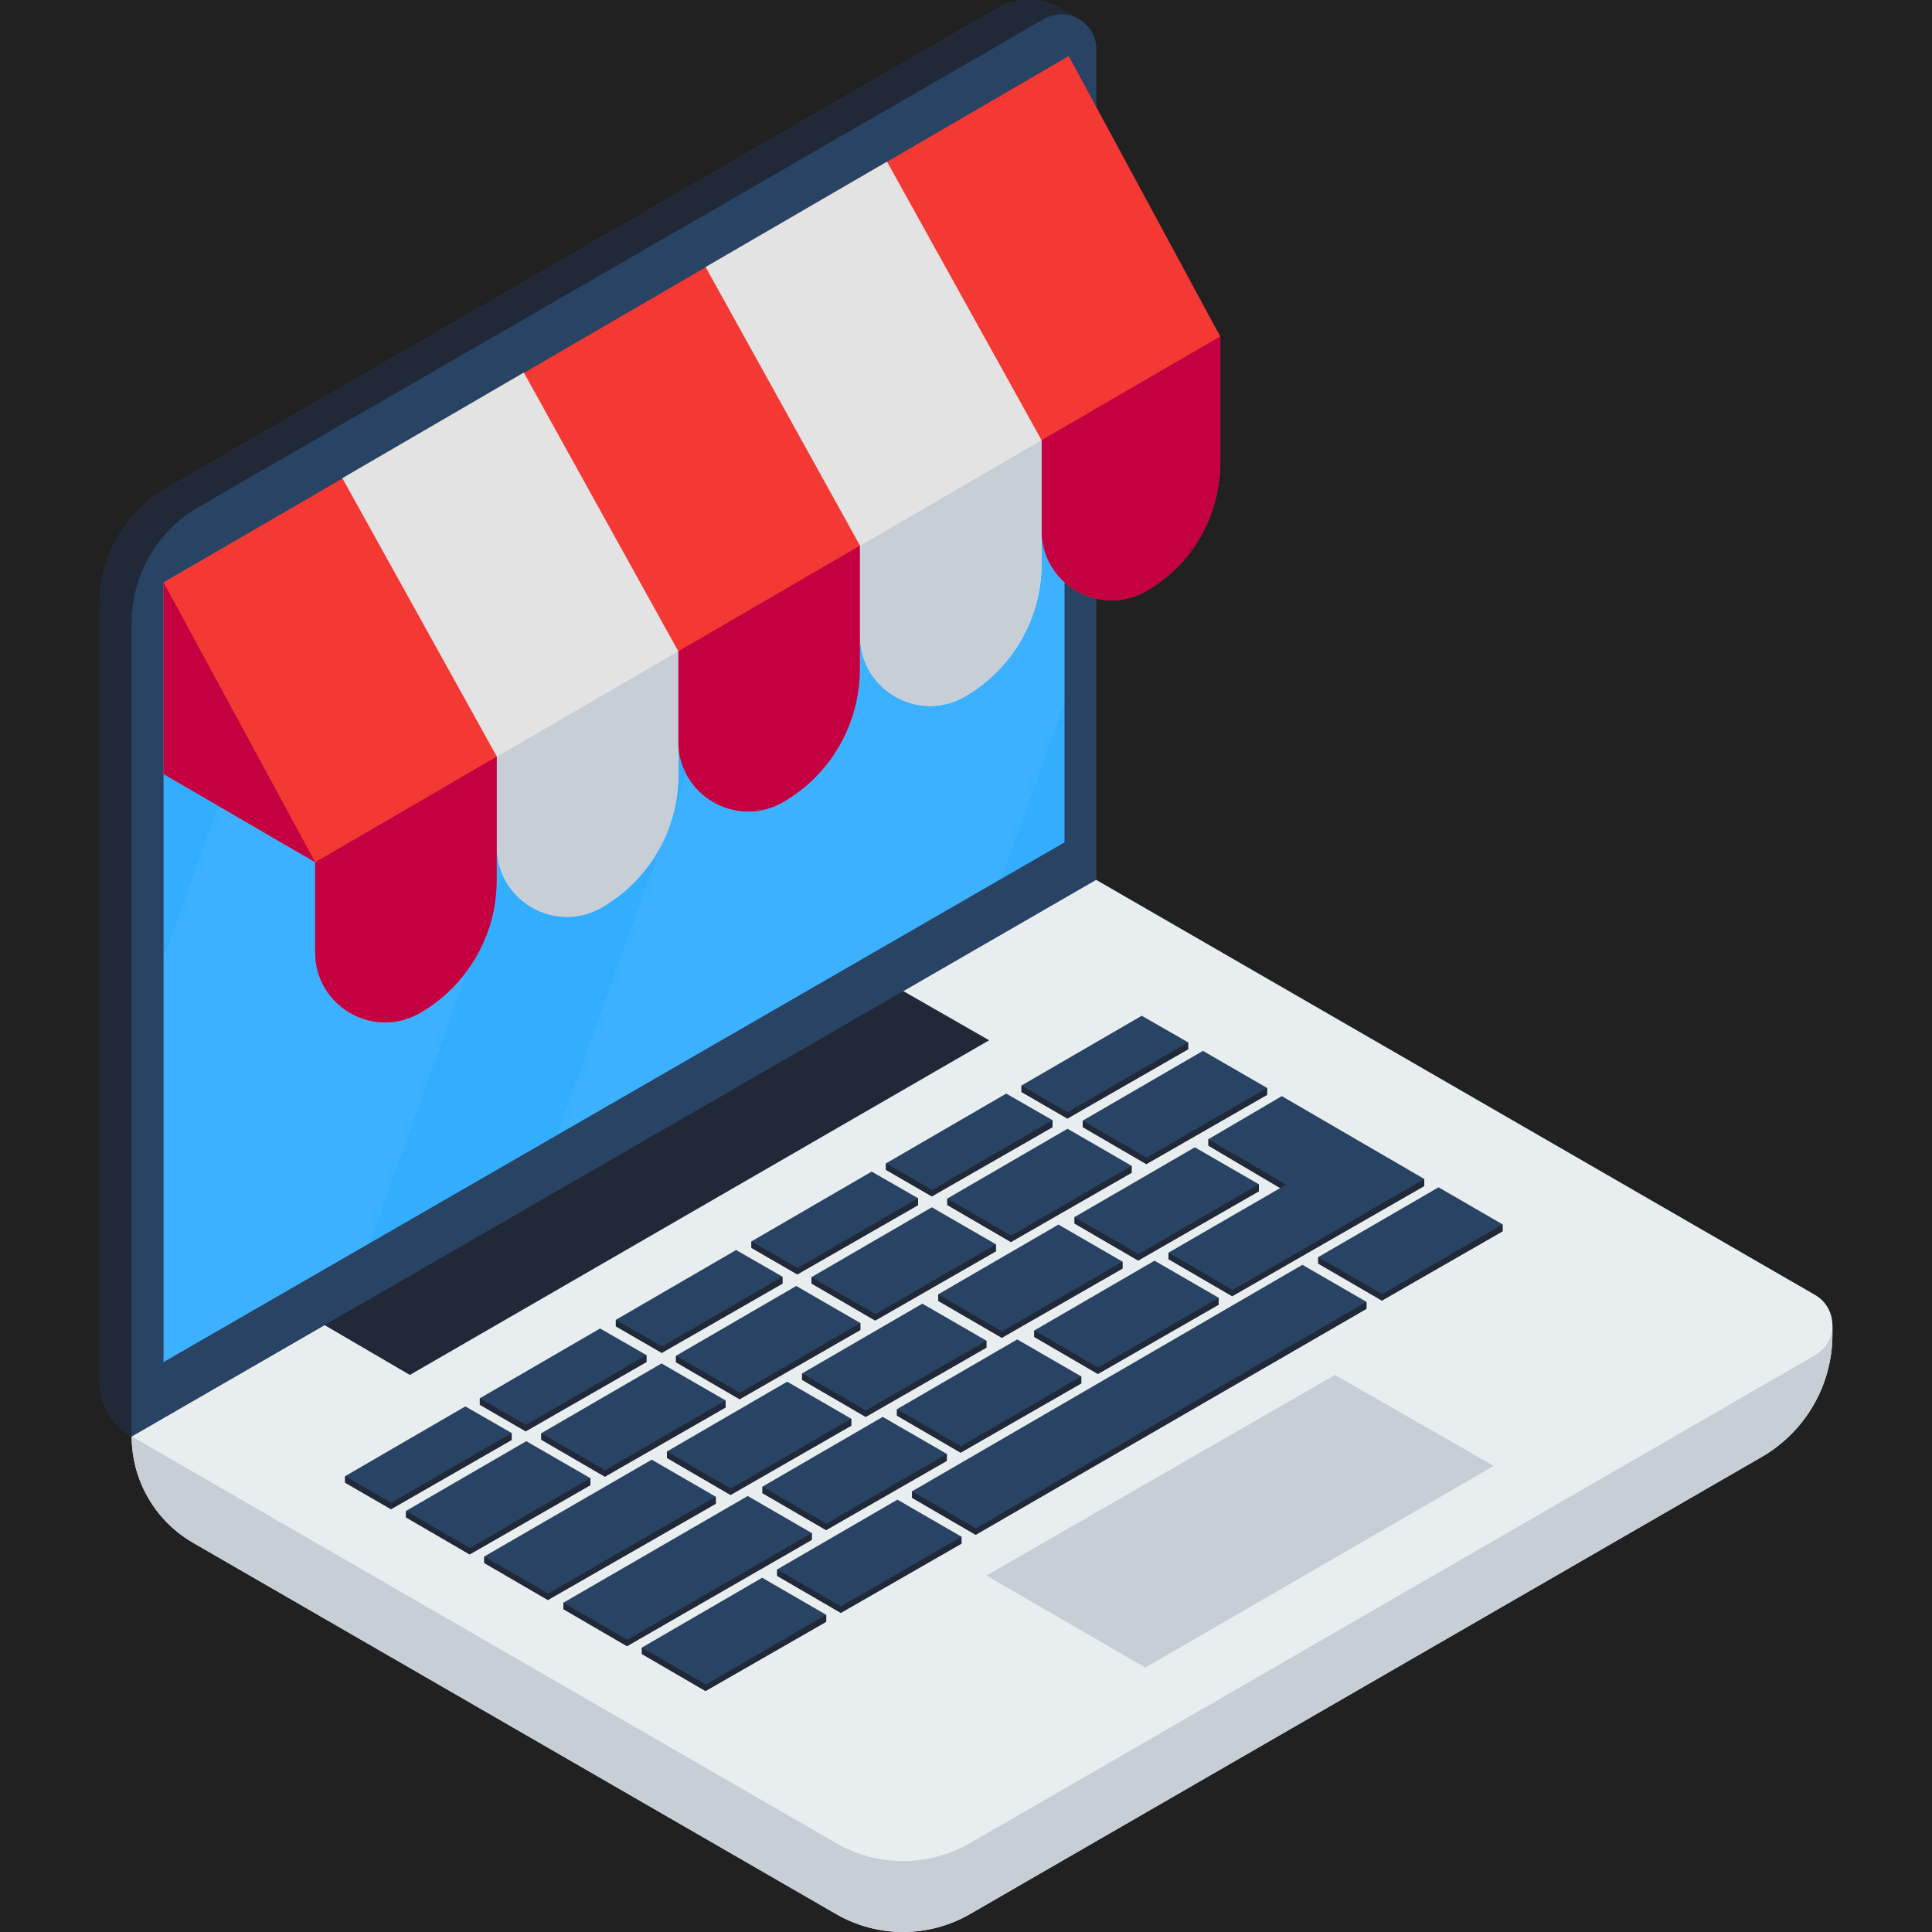 <svg width="45" height="45" viewBox="0 0 45 45" fill="none" xmlns="http://www.w3.org/2000/svg">
<rect x="0" y="0" width="45" height="45" fill="#333333" stroke="none"/>
<g clip-path="url(#clip0_41536_88)">
<rect width="45" height="45" fill="#212121"/>
<path d="M25.537 20.49L25.218 21.355L4.738 33.338L3.067 33.457L3.81 32.516L24.795 20.49H25.537Z" fill="#424242"/>
<path d="M42.679 30.846C42.674 30.578 42.539 30.313 42.274 30.16L25.526 20.49L3.067 33.457C3.067 34.479 3.613 35.424 4.498 35.935L19.475 44.582C20.44 45.139 21.629 45.139 22.593 44.582L41.032 33.936C42.052 33.347 42.681 32.259 42.681 31.081V30.846L42.679 30.846Z" fill="#E8EDEF"/>
<path d="M42.274 31.567L22.593 42.93C21.629 43.487 20.44 43.487 19.475 42.93L3.067 33.457C3.067 34.479 3.613 35.424 4.498 35.935L19.475 44.582C20.44 45.139 21.629 45.139 22.593 44.582L41.032 33.936C42.052 33.347 42.681 32.259 42.681 31.081V30.863C42.681 31.137 42.545 31.411 42.274 31.567Z" fill="#C8CED6"/>
<path d="M42.679 30.846C42.68 30.852 42.681 30.857 42.681 30.863V30.846L42.679 30.846Z" fill="#D1D1D1"/>
<path d="M7.517 30.839L9.546 32.025L23.039 24.23L21.025 23.076L7.517 30.839Z" fill="#212938"/>
<path d="M10.839 32.758L8.038 34.383V34.534L9.107 35.152L11.918 33.539V33.378L10.839 32.758Z" fill="#284363"/>
<path d="M9.113 35.003L8.038 34.383V34.534L9.107 35.152L11.918 33.539V33.378L9.113 35.003Z" fill="#212938"/>
<path d="M12.258 33.568L9.457 35.193V35.343L10.939 36.205L13.751 34.592V34.43L12.258 33.568Z" fill="#284363"/>
<path d="M10.946 36.056L9.457 35.193V35.343L10.939 36.205L13.751 34.592V34.43L10.946 36.056Z" fill="#212938"/>
<path d="M15.408 31.758L12.607 33.383V33.533L14.089 34.395L16.901 32.782V32.62L15.408 31.758Z" fill="#284363"/>
<path d="M14.095 34.246L12.607 33.383V33.533L14.089 34.395L16.901 32.782V32.62L14.095 34.246Z" fill="#212938"/>
<path d="M18.335 32.182L15.534 33.808V33.958L17.016 34.82L19.827 33.207V33.045L18.335 32.182Z" fill="#284363"/>
<path d="M17.022 34.671L15.534 33.808V33.958L17.016 34.82L19.827 33.207V33.045L17.022 34.671Z" fill="#212938"/>
<path d="M20.56 33.002L17.759 34.627V34.778L19.241 35.639L22.053 34.026V33.865L20.56 33.002Z" fill="#284363"/>
<path d="M19.248 35.49L17.759 34.627V34.778L19.241 35.639L22.053 34.026V33.865L19.248 35.49Z" fill="#212938"/>
<path d="M23.693 31.198L20.892 32.823V32.973L22.374 33.835L25.185 32.222V32.06L23.693 31.198Z" fill="#284363"/>
<path d="M22.38 33.686L20.892 32.823V32.973L22.374 33.835L25.185 32.222V32.06L22.38 33.686Z" fill="#212938"/>
<path d="M26.891 29.364L24.09 30.99V31.14L25.572 32.002L28.384 30.389V30.227L26.891 29.364Z" fill="#284363"/>
<path d="M25.578 31.853L24.09 30.99V31.14L25.572 32.002L28.384 30.389V30.227L25.578 31.853Z" fill="#212938"/>
<path d="M21.483 30.365L18.682 31.99V32.14L20.164 33.002L22.975 31.389V31.227L21.483 30.365Z" fill="#284363"/>
<path d="M20.17 32.853L18.682 31.99V32.14L20.164 33.002L22.975 31.389V31.227L20.17 32.853Z" fill="#212938"/>
<path d="M24.653 28.523L21.852 30.148V30.299L23.334 31.16L26.145 29.547V29.386L24.653 28.523Z" fill="#284363"/>
<path d="M23.34 31.011L21.852 30.148V30.299L23.334 31.16L26.145 29.547V29.386L23.34 31.011Z" fill="#212938"/>
<path d="M27.829 26.723L25.028 28.348V28.498L26.51 29.36L29.322 27.747V27.585L27.829 26.723Z" fill="#284363"/>
<path d="M26.517 29.211L25.028 28.348V28.498L26.51 29.36L29.322 27.747V27.585L26.517 29.211Z" fill="#212938"/>
<path d="M18.546 29.953L15.745 31.579V31.729L17.227 32.591L20.039 30.978V30.816L18.546 29.953Z" fill="#284363"/>
<path d="M17.234 32.442L15.745 31.579V31.729L17.227 32.591L20.039 30.978V30.816L17.234 32.442Z" fill="#212938"/>
<path d="M21.704 28.12L18.903 29.746V29.896L20.385 30.758L23.197 29.145V28.983L21.704 28.12Z" fill="#284363"/>
<path d="M20.392 30.609L18.903 29.746V29.896L20.385 30.758L23.197 29.145V28.983L20.392 30.609Z" fill="#212938"/>
<path d="M24.865 26.291L22.064 27.917V28.067L23.546 28.929L26.357 27.316V27.154L24.865 26.291Z" fill="#284363"/>
<path d="M23.552 28.78L22.064 27.917V28.067L23.546 28.929L26.357 27.316V27.154L23.552 28.78Z" fill="#212938"/>
<path d="M28.019 24.477L25.218 26.102V26.252L26.7 27.114L29.512 25.501V25.34L28.019 24.477Z" fill="#284363"/>
<path d="M26.707 26.965L25.218 26.102V26.252L26.7 27.114L29.512 25.501V25.34L26.707 26.965Z" fill="#212938"/>
<path d="M16.672 34.862L15.18 33.999L11.279 36.254V36.405L12.761 37.267L16.672 35.025V34.863V34.862Z" fill="#284363"/>
<path d="M11.279 36.254V36.405L12.761 37.267L16.672 35.025V34.863L12.767 37.117L11.279 36.254Z" fill="#212938"/>
<path d="M18.905 35.706L17.416 34.845L13.122 37.33V37.48L14.604 38.342L18.908 35.866V35.704L18.905 35.706Z" fill="#284363"/>
<path d="M13.122 37.33V37.48L14.604 38.342L18.908 35.866V35.708L14.611 38.193L13.122 37.33Z" fill="#212938"/>
<path d="M18.905 35.706L18.908 35.708V35.704L18.905 35.706Z" fill="#292929"/>
<path d="M17.752 36.749L14.951 38.375V38.525L16.433 39.387L19.244 37.774V37.612L17.752 36.749Z" fill="#284363"/>
<path d="M16.439 39.238L14.951 38.375V38.525L16.433 39.387L19.244 37.774V37.612L16.439 39.238Z" fill="#212938"/>
<path d="M20.903 34.93L18.102 36.555V36.706L19.584 37.567L22.395 35.954V35.793L20.903 34.93Z" fill="#284363"/>
<path d="M19.59 37.418L18.102 36.555V36.706L19.584 37.567L22.395 35.954V35.793L19.59 37.418Z" fill="#212938"/>
<path d="M30.336 29.46L21.243 34.736V34.886L22.725 35.748L31.828 30.484V30.323L30.336 29.46Z" fill="#284363"/>
<path d="M22.732 35.599L21.243 34.736V34.887L22.725 35.748L31.828 30.485V30.323L22.732 35.599Z" fill="#212938"/>
<path d="M33.506 27.655L30.704 29.28V29.431L32.187 30.293L34.998 28.679V28.518L33.506 27.655Z" fill="#284363"/>
<path d="M32.193 30.143L30.704 29.28V29.431L32.187 30.293L34.998 28.679V28.518L32.193 30.143Z" fill="#212938"/>
<path d="M13.977 30.943L11.176 32.569V32.719L12.245 33.338L15.057 31.724V31.563L13.977 30.943Z" fill="#284363"/>
<path d="M12.252 33.189L11.176 32.569V32.719L12.245 33.338L15.057 31.724V31.563L12.252 33.189Z" fill="#212938"/>
<path d="M17.145 29.116L14.344 30.742V30.892L15.413 31.511L18.225 29.898V29.736L17.145 29.116Z" fill="#284363"/>
<path d="M15.42 31.362L14.344 30.742V30.892L15.413 31.511L18.225 29.898V29.736L15.42 31.362Z" fill="#212938"/>
<path d="M20.303 27.289L17.502 28.915V29.065L18.571 29.683L21.383 28.07V27.909L20.303 27.289Z" fill="#284363"/>
<path d="M18.578 29.534L17.502 28.915V29.065L18.571 29.683L21.383 28.07V27.909L18.578 29.534Z" fill="#212938"/>
<path d="M23.437 25.472L20.635 27.098V27.248L21.704 27.866L24.516 26.253V26.092L23.437 25.472Z" fill="#284363"/>
<path d="M21.711 27.718L20.635 27.098V27.248L21.704 27.866L24.516 26.253V26.092L21.711 27.718Z" fill="#212938"/>
<path d="M26.593 23.659L23.792 25.284V25.434L24.861 26.053L27.673 24.44V24.278L26.593 23.659Z" fill="#284363"/>
<path d="M24.868 25.904L23.792 25.284V25.434L24.861 26.053L27.673 24.44V24.278L24.868 25.904Z" fill="#212938"/>
<path d="M33.173 27.46L29.856 25.531L28.146 26.534V26.684L29.819 27.672L27.216 29.177L27.218 29.179V29.329L28.7 30.191L33.173 27.625V27.463V27.46Z" fill="#284363"/>
<path d="M22.975 36.698L31.094 32.025L34.792 34.144L26.677 38.841L22.975 36.698Z" fill="#C8CED6"/>
<path d="M29.955 27.593L28.146 26.534V26.684L29.819 27.672L29.955 27.593Z" fill="#212938"/>
<path d="M28.715 30.046L28.707 30.042L28.707 30.042L27.218 29.179V29.329L28.7 30.191L33.173 27.625V27.463L31.995 28.143L28.715 30.046Z" fill="#212938"/>
<path d="M25.103 0.428L25.104 0.428L24.712 0.2C24.251 -0.067 23.682 -0.067 23.22 0.2L3.896 11.36C2.92 11.923 2.319 12.964 2.319 14.091V32.165C2.319 32.699 2.605 33.191 3.067 33.457L25.537 20.49V1.146C25.537 0.821 25.354 0.561 25.103 0.428Z" fill="#284363"/>
<path d="M3.067 14.508C3.067 13.395 3.662 12.366 4.626 11.809L4.644 11.798L24.317 0.442C24.578 0.291 24.87 0.305 25.103 0.428L25.104 0.428L24.712 0.2C24.251 -0.067 23.682 -0.067 23.22 0.2L3.896 11.36C2.92 11.923 2.319 12.964 2.319 14.091V32.165C2.319 32.699 2.605 33.191 3.067 33.457V14.529V14.508Z" fill="#212938"/>
<path d="M3.81 13.568V31.725L24.795 19.62V1.452L3.81 13.568Z" fill="#33AEFF"/>
<g opacity="0.2">
<path opacity="0.2" d="M12.975 26.438L23.322 20.469L24.795 16.369V1.452L21.204 3.525L12.975 26.438Z" fill="white"/>
</g>
<g opacity="0.2">
<path opacity="0.2" d="M16.834 6.048L7.778 11.277L3.81 22.325V31.725L8.605 28.959L16.834 6.048Z" fill="white"/>
</g>
<path d="M28.421 7.836L24.894 1.306L3.81 13.566V18.029L7.341 20.083V22.183C7.341 23.438 8.699 24.221 9.785 23.593C10.888 22.955 11.568 21.776 11.568 20.502V17.629L15.799 15.172V17.271C15.799 18.525 17.158 19.309 18.243 18.681C19.347 18.042 20.026 16.864 20.026 15.589V12.718L24.26 10.26V12.353C24.26 13.608 25.618 14.391 26.704 13.763C27.807 13.124 28.424 11.986 28.424 10.712V7.834L28.421 7.836Z" fill="#F43834"/>
<path d="M15.797 15.167L12.201 8.677L7.974 11.137L11.574 17.625V19.725C11.574 20.979 12.933 21.762 14.018 21.134C15.122 20.496 15.801 19.317 15.801 18.043V15.165L15.797 15.167Z" fill="#E3E3E3"/>
<path d="M20.66 3.765L16.435 6.219L20.033 12.712V14.812C20.033 16.067 21.391 16.85 22.477 16.222C23.58 15.583 24.26 14.405 24.26 13.13V10.252L20.66 3.765Z" fill="#E3E3E3"/>
<path d="M7.341 20.083V22.183C7.341 23.438 8.699 24.221 9.785 23.593C10.888 22.954 11.568 21.776 11.568 20.502V17.624L7.341 20.083Z" fill="#C40041"/>
<path d="M11.574 17.625V19.725C11.574 20.979 12.933 21.762 14.018 21.134C15.122 20.496 15.801 19.317 15.801 18.043V15.165L11.574 17.625Z" fill="#C8CED6"/>
<path d="M15.799 15.171V17.271C15.799 18.525 17.157 19.309 18.243 18.681C19.347 18.042 20.026 16.864 20.026 15.589V12.711L15.799 15.171Z" fill="#C40041"/>
<path d="M24.26 10.253V12.353C24.26 13.607 25.618 14.391 26.704 13.763C27.807 13.124 28.424 11.986 28.424 10.711V7.834L24.26 10.253Z" fill="#C40041"/>
<path d="M20.033 12.712V14.812C20.033 16.067 21.391 16.85 22.477 16.222C23.58 15.583 24.26 14.405 24.26 13.13V10.253L20.033 12.712Z" fill="#C8CED6"/>
<path d="M7.341 20.083L3.81 18.028V13.566L7.341 20.083Z" fill="#C40041"/>
</g>
<defs>
<clipPath id="clip0_41536_88">
<rect width="45" height="45" fill="white"/>
</clipPath>
</defs>
</svg>
